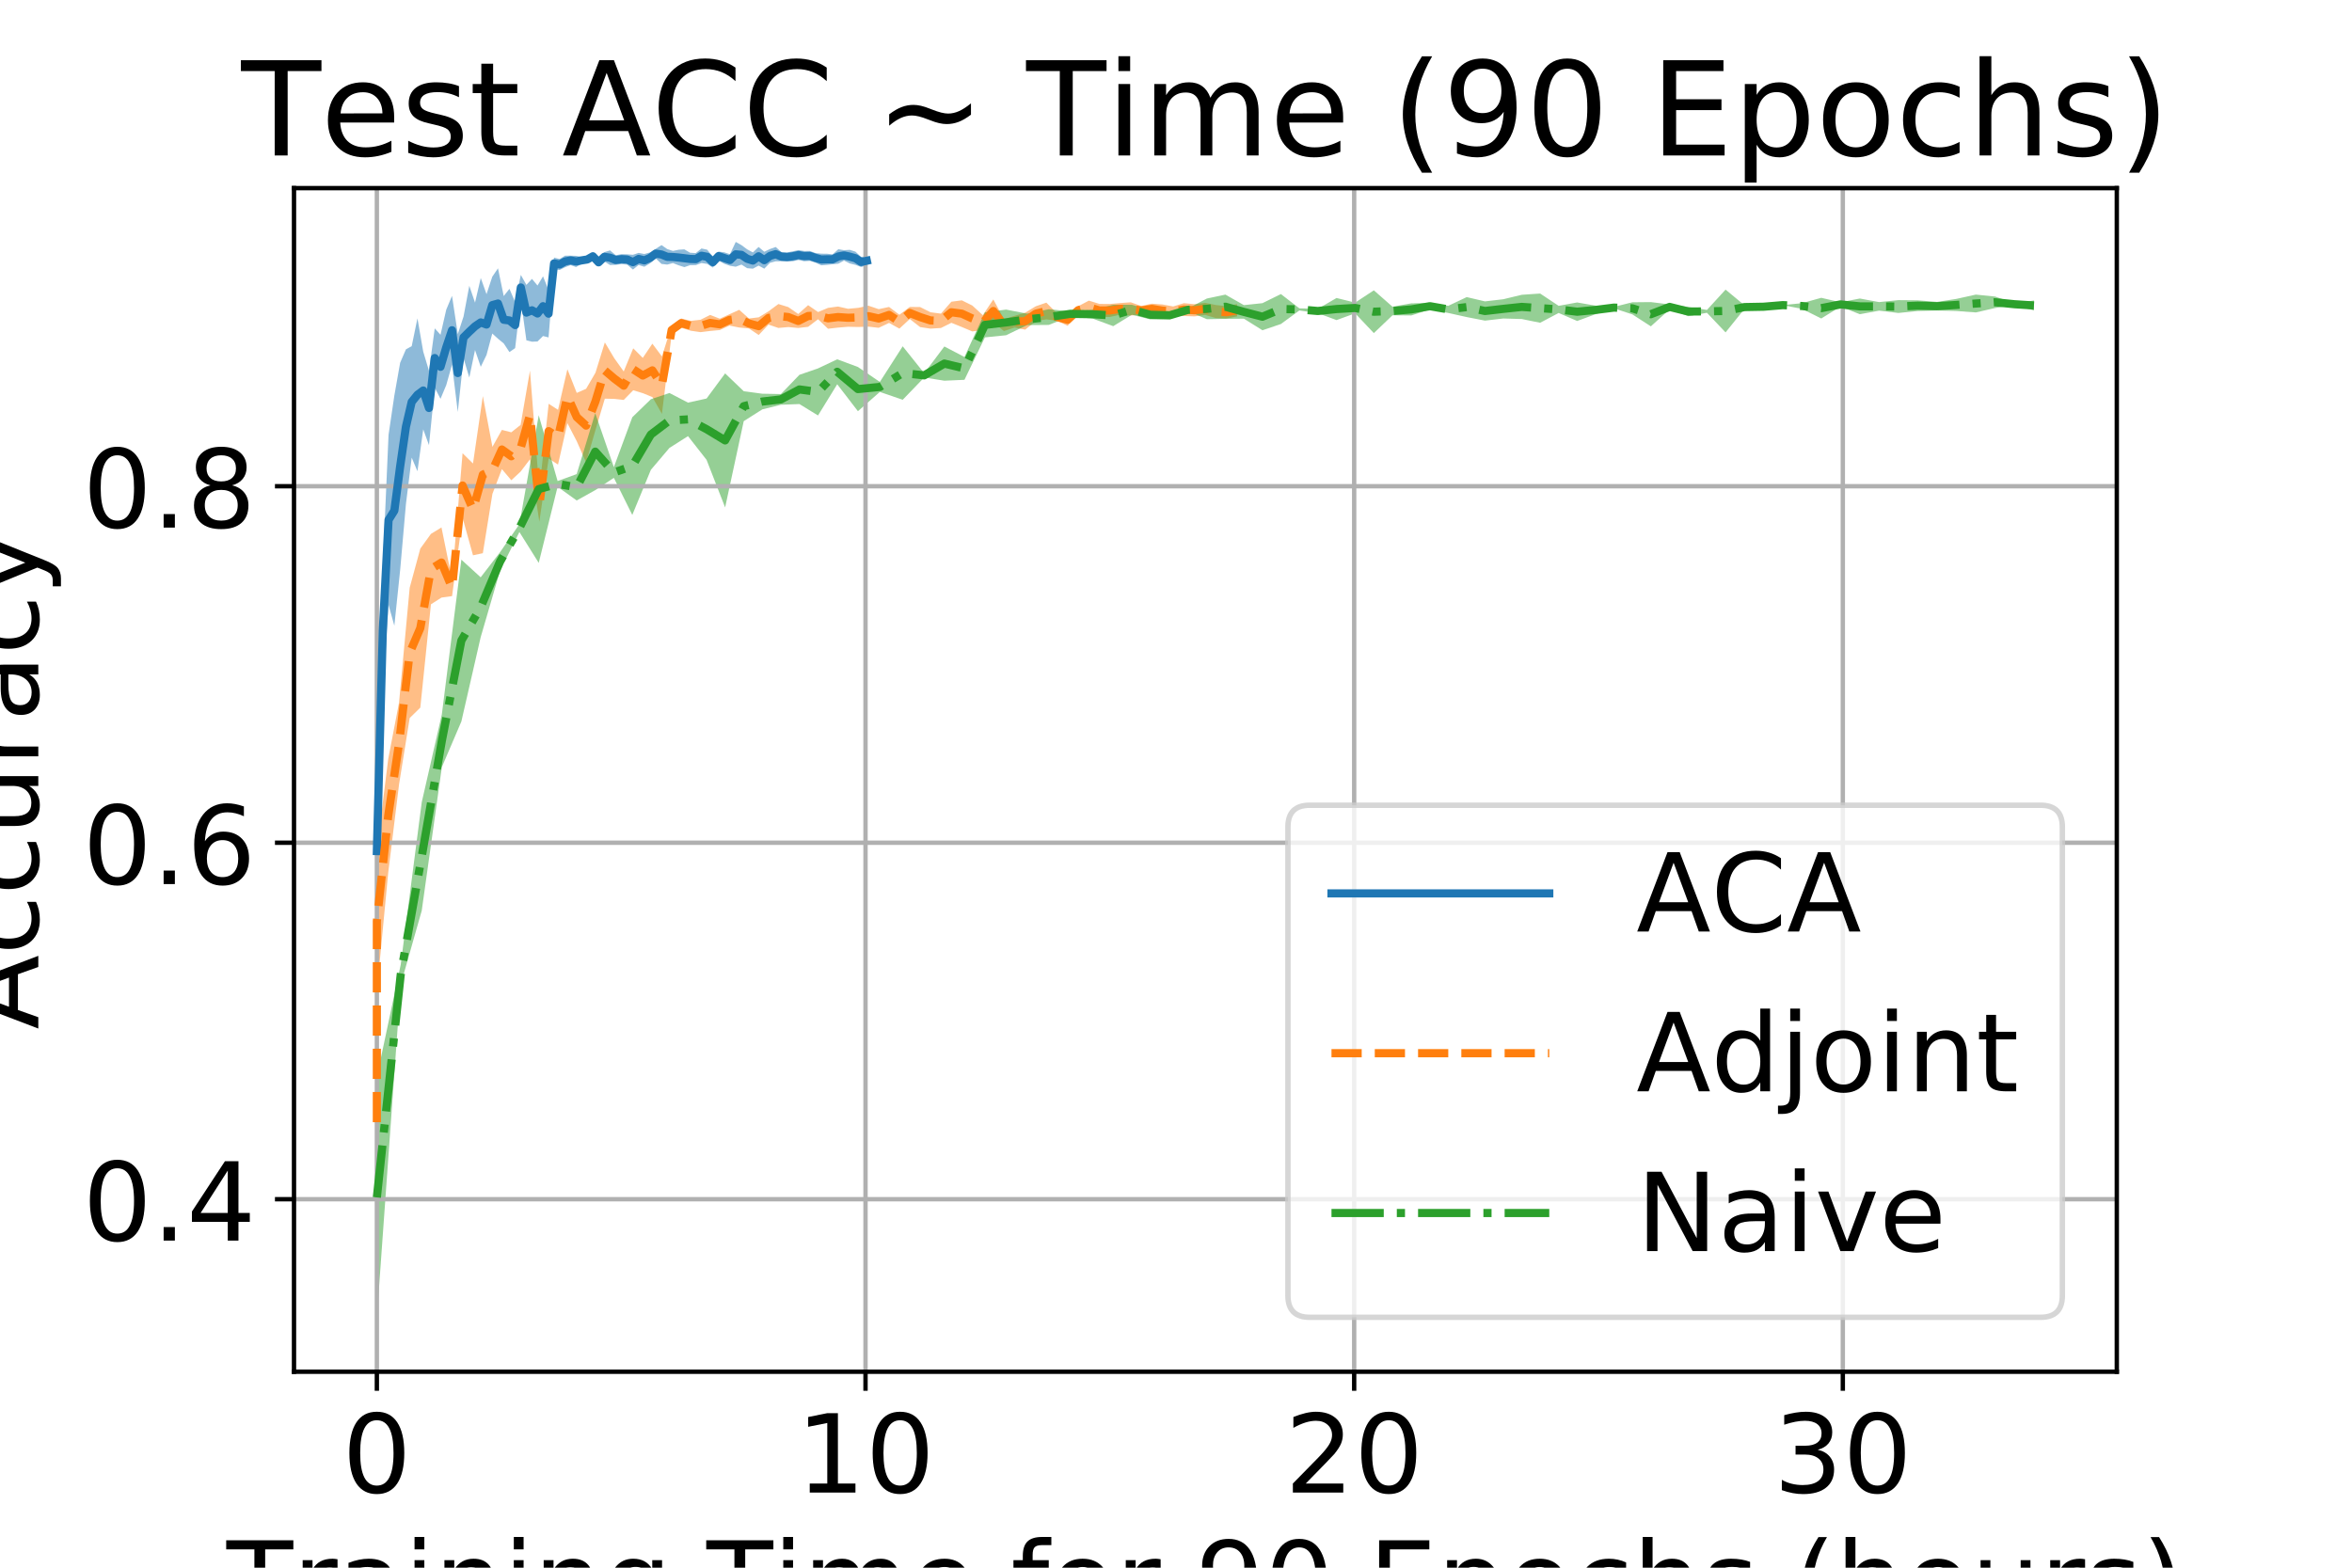 <?xml version="1.0" encoding="utf-8" standalone="no"?>
<!DOCTYPE svg PUBLIC "-//W3C//DTD SVG 1.1//EN"
  "http://www.w3.org/Graphics/SVG/1.1/DTD/svg11.dtd">
<!-- Created with matplotlib (https://matplotlib.org/) -->
<svg height="288pt" version="1.1" viewBox="0 0 432 288" width="432pt" xmlns="http://www.w3.org/2000/svg" xmlns:xlink="http://www.w3.org/1999/xlink">
 <defs>
  <style type="text/css">
*{stroke-linecap:butt;stroke-linejoin:round;white-space:pre;}
  </style>
 </defs>
 <g id="figure_1">
  <g id="patch_1">
   <path d="M 0 288 
L 432 288 
L 432 0 
L 0 0 
z
" style="fill:#ffffff;"/>
  </g>
  <g id="axes_1">
   <g id="patch_2">
    <path d="M 54 252 
L 388.8 252 
L 388.8 34.56 
L 54 34.56 
z
" style="fill:#ffffff;"/>
   </g>
   <g id="PolyCollection_1">
    <path clip-path="url(#p578d4dad70)" d="M 69.219 146.259 
L 69.219 166.45 
L 70.308 127.73 
L 71.366 111.133 
L 72.431 114.95 
L 73.496 104.735 
L 74.56 92.594 
L 75.617 84.075 
L 76.675 86.569 
L 77.737 78.874 
L 78.793 81.774 
L 79.851 71.232 
L 80.909 73.267 
L 81.965 70.743 
L 83.023 66.994 
L 84.083 75.685 
L 85.14 65.809 
L 86.199 69.359 
L 87.249 64.307 
L 88.304 67.388 
L 89.362 65.206 
L 90.418 61.269 
L 91.467 62.224 
L 92.52 63.089 
L 93.571 64.681 
L 94.616 63.955 
L 95.66 55.124 
L 96.688 62.525 
L 97.707 62.773 
L 98.726 62.734 
L 99.741 61.731 
L 100.755 61.988 
L 101.77 49.458 
L 102.788 49.596 
L 103.794 49.093 
L 104.801 48.698 
L 105.81 49.063 
L 106.826 48.463 
L 107.856 48.204 
L 108.897 47.805 
L 109.944 48.895 
L 110.999 48.036 
L 112.049 48.687 
L 113.099 48.647 
L 114.156 48.521 
L 115.201 48.618 
L 116.253 49.519 
L 117.3 48.684 
L 118.35 49.006 
L 119.398 48.375 
L 120.444 47.468 
L 121.502 48.484 
L 122.55 48.606 
L 123.597 48.326 
L 124.653 48.742 
L 125.698 49.075 
L 126.748 48.716 
L 127.796 48.71 
L 128.845 48.319 
L 129.893 48.485 
L 130.937 49.16 
L 131.982 47.876 
L 133.029 48.461 
L 134.078 48.832 
L 135.135 48.999 
L 136.189 48.607 
L 137.235 49.271 
L 138.288 49.361 
L 139.333 48.792 
L 140.377 49.358 
L 141.425 48.282 
L 142.471 48.002 
L 143.515 47.996 
L 144.565 48.048 
L 145.62 47.994 
L 146.662 47.759 
L 147.709 47.989 
L 148.753 47.924 
L 149.795 48.257 
L 150.841 48.74 
L 151.885 48.665 
L 152.932 48.547 
L 153.98 48.444 
L 155.021 47.872 
L 156.072 48.395 
L 157.118 48.656 
L 158.169 49.05 
L 159.215 48.731 
L 159.215 47.069 
L 159.215 47.069 
L 158.169 47.209 
L 157.118 46.227 
L 156.072 45.899 
L 155.021 45.964 
L 153.98 45.785 
L 152.932 46.729 
L 151.885 46.611 
L 150.841 46.601 
L 149.795 46.495 
L 148.753 46.108 
L 147.709 46.109 
L 146.662 45.946 
L 145.62 46.169 
L 144.565 46.377 
L 143.515 46.298 
L 142.471 45.375 
L 141.425 45.75 
L 140.377 46.246 
L 139.333 45.371 
L 138.288 46.374 
L 137.235 45.809 
L 136.189 45.032 
L 135.135 44.444 
L 134.078 46.706 
L 133.029 46.357 
L 131.982 46.221 
L 130.937 47.164 
L 129.893 45.874 
L 128.845 45.647 
L 127.796 46.501 
L 126.748 46.429 
L 125.698 45.809 
L 124.653 45.88 
L 123.597 46.098 
L 122.55 45.754 
L 121.502 45.024 
L 120.444 45.712 
L 119.398 46.377 
L 118.35 46.663 
L 117.3 46.461 
L 116.253 46.805 
L 115.201 46.724 
L 114.156 46.69 
L 113.099 46.891 
L 112.049 46 
L 110.999 46.323 
L 109.944 47.495 
L 108.897 46.358 
L 107.856 47.138 
L 106.826 47.207 
L 105.81 46.999 
L 104.801 46.971 
L 103.794 46.969 
L 102.788 47.58 
L 101.77 47.325 
L 100.755 53.264 
L 99.741 50.769 
L 98.726 52.452 
L 97.707 51.234 
L 96.688 52.333 
L 95.66 50.5 
L 94.616 55.487 
L 93.571 53.059 
L 92.52 54.389 
L 91.467 49.294 
L 90.418 50.838 
L 89.362 54.041 
L 88.304 51.073 
L 87.249 55.594 
L 86.199 52.507 
L 85.14 58.153 
L 84.083 61.375 
L 83.023 54.348 
L 81.965 56.886 
L 80.909 61.501 
L 79.851 60.326 
L 78.793 68.122 
L 77.737 64.605 
L 76.675 58.481 
L 75.617 63.595 
L 74.56 64.179 
L 73.496 66.643 
L 72.431 72.67 
L 71.366 79.893 
L 70.308 104.031 
L 69.219 146.259 
z
" style="fill:#1f77b4;fill-opacity:0.5;"/>
   </g>
   <g id="PolyCollection_2">
    <path clip-path="url(#p578d4dad70)" d="M 69.218 190.888 
L 69.218 221.435 
L 69.218 182.16 
L 71.31 160.269 
L 73.295 144.09 
L 75.249 131.91 
L 77.2 129.997 
L 79.151 111.02 
L 81.088 109.782 
L 83.033 109.51 
L 84.962 95.124 
L 86.877 102.013 
L 88.685 101.629 
L 90.445 90.726 
L 92.184 86.179 
L 93.911 88.226 
L 95.621 86.641 
L 97.342 84.373 
L 99.058 95.836 
L 100.777 84.231 
L 102.494 85.346 
L 104.215 77.742 
L 105.933 81.054 
L 107.65 84.949 
L 109.373 79.003 
L 111.093 73.238 
L 112.827 73.281 
L 114.562 73.47 
L 116.306 71.693 
L 118.063 72.231 
L 119.821 72.942 
L 121.579 76.035 
L 123.362 61.433 
L 125.12 60.216 
L 126.888 60.76 
L 128.66 61.02 
L 130.435 60.802 
L 132.209 60.635 
L 133.984 59.812 
L 135.778 60.169 
L 137.567 60.342 
L 139.358 61.541 
L 141.159 59.631 
L 142.972 60.249 
L 144.788 60.083 
L 146.614 60.251 
L 148.43 60.04 
L 150.256 58.645 
L 152.086 60.395 
L 153.923 60.183 
L 155.767 60.03 
L 157.63 60.071 
L 159.515 60.008 
L 161.397 60.222 
L 163.301 59.32 
L 165.196 60.371 
L 167.103 58.604 
L 169.001 60.087 
L 170.904 60.375 
L 172.83 60.254 
L 174.742 59.301 
L 176.663 60.076 
L 178.592 60.888 
L 180.515 60.628 
L 182.446 59.261 
L 184.395 60.821 
L 186.353 60.172 
L 188.299 60.559 
L 190.241 58.985 
L 192.188 58.671 
L 194.143 58.918 
L 196.096 59.851 
L 198.049 57.686 
L 199.995 57.667 
L 201.924 58.247 
L 203.847 58.228 
L 205.773 57.814 
L 207.699 57.95 
L 209.616 57.861 
L 211.567 57.694 
L 213.528 58.204 
L 215.482 58.099 
L 217.446 58.05 
L 219.404 58.124 
L 221.354 57.859 
L 223.316 58.43 
L 225.278 58.492 
L 227.234 58.132 
L 227.234 55.875 
L 227.234 55.875 
L 225.278 56.235 
L 223.316 56.036 
L 221.354 55.624 
L 219.404 55.883 
L 217.446 55.696 
L 215.482 56.301 
L 213.528 55.934 
L 211.567 55.789 
L 209.616 56.212 
L 207.699 55.533 
L 205.773 55.67 
L 203.847 55.844 
L 201.924 55.826 
L 199.995 55.227 
L 198.049 56.255 
L 196.096 57.627 
L 194.143 57.577 
L 192.188 55.598 
L 190.241 56.266 
L 188.299 57.443 
L 186.353 58.027 
L 184.395 58.622 
L 182.446 55.008 
L 180.515 57.898 
L 178.592 56.131 
L 176.663 55.175 
L 174.742 55.427 
L 172.83 57.617 
L 170.904 57.365 
L 169.001 56.408 
L 167.103 56.386 
L 165.196 57.828 
L 163.301 56.39 
L 161.397 56.798 
L 159.515 56.161 
L 157.63 56.556 
L 155.767 56.728 
L 153.923 56.312 
L 152.086 56.56 
L 150.256 57.326 
L 148.43 56.063 
L 146.614 57.685 
L 144.788 56.412 
L 142.972 55.853 
L 141.159 57.193 
L 139.358 58.295 
L 137.567 58.511 
L 135.778 56.916 
L 133.984 57.732 
L 132.209 58.546 
L 130.435 57.855 
L 128.66 58.75 
L 126.888 58.945 
L 125.12 58.506 
L 123.362 59.844 
L 121.579 65.478 
L 119.821 63.136 
L 118.063 65.746 
L 116.306 63.992 
L 114.562 68.24 
L 112.827 65.809 
L 111.093 62.905 
L 109.373 68.47 
L 107.65 71.431 
L 105.933 72.182 
L 104.215 67.832 
L 102.494 75.291 
L 100.777 74.18 
L 99.058 89.951 
L 97.342 68.078 
L 95.621 78.057 
L 93.911 79.419 
L 92.184 78.978 
L 90.445 82.093 
L 88.685 72.762 
L 86.877 85.148 
L 84.962 83.261 
L 83.033 106.468 
L 81.088 96.896 
L 79.151 98.081 
L 77.2 100.782 
L 75.249 107.972 
L 73.295 129.062 
L 71.31 139.408 
L 69.218 156.222 
L 69.218 190.888 
z
" style="fill:#ff7f0e;fill-opacity:0.5;"/>
   </g>
   <g id="PolyCollection_3">
    <path clip-path="url(#p578d4dad70)" d="M 69.218 197.844 
L 69.218 242.116 
L 73.601 180.881 
L 77.462 167.292 
L 81.154 140.931 
L 84.74 132.548 
L 88.287 117.06 
L 91.85 104.845 
L 95.401 97.739 
L 98.95 103.405 
L 102.417 89.422 
L 105.923 91.943 
L 109.33 90.044 
L 112.749 87.785 
L 116.136 94.596 
L 119.547 86.311 
L 122.962 82.283 
L 126.367 80.122 
L 129.777 84.477 
L 133.187 93.221 
L 136.604 77.371 
L 140.014 75.21 
L 143.431 74.359 
L 146.831 74.228 
L 150.248 76.324 
L 153.774 70.593 
L 157.576 75.538 
L 161.605 72.001 
L 165.803 73.442 
L 169.755 69.349 
L 173.454 69.938 
L 177.146 69.774 
L 180.901 61.981 
L 184.79 61.588 
L 188.665 59.721 
L 192.651 59.689 
L 196.582 58.117 
L 200.653 58.51 
L 204.473 59.918 
L 207.899 57.822 
L 211.27 58.674 
L 214.856 58.641 
L 218.255 57.167 
L 221.673 58.641 
L 225.076 58.575 
L 228.473 58.543 
L 231.875 60.671 
L 235.27 59.525 
L 238.658 57.036 
L 242.058 57.527 
L 245.486 58.805 
L 248.904 57.56 
L 252.339 61.195 
L 255.768 57.92 
L 259.22 57.953 
L 262.639 56.84 
L 266.01 57.495 
L 269.397 58.248 
L 272.751 58.903 
L 276.116 58.51 
L 279.505 58.608 
L 282.887 59.296 
L 286.284 57.495 
L 289.684 58.968 
L 293.056 57.724 
L 296.442 56.643 
L 299.819 57.757 
L 303.218 59.951 
L 306.664 56.84 
L 310.098 58.084 
L 313.521 57.462 
L 316.942 61.064 
L 320.42 56.742 
L 323.924 56.807 
L 327.452 56.054 
L 330.98 56.742 
L 334.52 58.51 
L 338.052 56.316 
L 341.603 57.724 
L 345.135 57.069 
L 348.679 57.495 
L 352.227 57.134 
L 355.787 57.036 
L 359.346 57.135 
L 362.908 57.396 
L 366.467 56.578 
L 370.031 56.021 
L 373.582 57.036 
L 373.582 55.202 
L 373.582 55.202 
L 370.031 55.759 
L 366.467 54.482 
L 362.908 54.122 
L 359.346 54.908 
L 355.787 55.464 
L 352.227 55.17 
L 348.679 55.137 
L 345.135 55.497 
L 341.603 54.842 
L 338.052 55.53 
L 334.52 54.711 
L 330.98 55.694 
L 327.452 56.054 
L 323.924 55.89 
L 320.42 56.087 
L 316.942 53.205 
L 313.521 56.938 
L 310.098 56.381 
L 306.664 55.923 
L 303.218 55.497 
L 299.819 55.53 
L 296.442 56.381 
L 293.056 56.152 
L 289.684 55.563 
L 286.284 56.185 
L 282.887 53.925 
L 279.505 54.155 
L 276.116 54.973 
L 272.751 55.366 
L 269.397 54.58 
L 266.01 56.185 
L 262.639 55.661 
L 259.22 55.726 
L 255.768 56.349 
L 252.339 53.336 
L 248.904 55.595 
L 245.486 54.744 
L 242.058 56.742 
L 238.658 56.643 
L 235.27 54.024 
L 231.875 55.694 
L 228.473 56.054 
L 225.076 54.122 
L 221.673 54.842 
L 218.255 56.643 
L 214.856 57.2 
L 211.27 56.971 
L 207.899 55.988 
L 204.473 55.988 
L 200.653 56.938 
L 196.582 57.2 
L 192.651 56.807 
L 188.665 57.626 
L 184.79 56.873 
L 180.901 57.396 
L 177.146 65.583 
L 173.454 63.651 
L 169.755 68.563 
L 165.803 63.618 
L 161.605 70.167 
L 157.576 67.417 
L 153.774 66.009 
L 150.248 67.679 
L 146.831 68.858 
L 143.431 72.394 
L 140.014 72.329 
L 136.604 71.87 
L 133.187 68.596 
L 129.777 73.213 
L 126.367 73.966 
L 122.962 72.198 
L 119.547 73.344 
L 116.136 76.651 
L 112.749 85.82 
L 109.33 75.898 
L 105.923 87.097 
L 102.417 88.374 
L 98.95 76.291 
L 95.401 96.299 
L 91.85 101.44 
L 88.287 106.057 
L 84.74 102.815 
L 81.154 131.239 
L 77.462 147.382 
L 73.601 177.214 
L 69.218 197.844 
z
" style="fill:#2ca02c;fill-opacity:0.5;"/>
   </g>
   <g id="matplotlib.axis_1">
    <g id="xtick_1">
     <g id="line2d_1">
      <path clip-path="url(#p578d4dad70)" d="M 69.218 252 
L 69.218 34.56 
" style="fill:none;stroke:#b0b0b0;stroke-linecap:square;stroke-width:0.8;"/>
     </g>
     <g id="line2d_2">
      <defs>
       <path d="M 0 0 
L 0 3.5 
" id="md0838a9cfd" style="stroke:#000000;stroke-width:0.8;"/>
      </defs>
      <g>
       <use style="stroke:#000000;stroke-width:0.8;" x="69.218" xlink:href="#md0838a9cfd" y="252"/>
      </g>
     </g>
     <g id="text_1">
      <!-- 0 -->
      <defs>
       <path d="M 31.781 66.406 
Q 24.172 66.406 20.328 58.906 
Q 16.5 51.422 16.5 36.375 
Q 16.5 21.391 20.328 13.891 
Q 24.172 6.391 31.781 6.391 
Q 39.453 6.391 43.281 13.891 
Q 47.125 21.391 47.125 36.375 
Q 47.125 51.422 43.281 58.906 
Q 39.453 66.406 31.781 66.406 
z
M 31.781 74.219 
Q 44.047 74.219 50.516 64.516 
Q 56.984 54.828 56.984 36.375 
Q 56.984 17.969 50.516 8.266 
Q 44.047 -1.422 31.781 -1.422 
Q 19.531 -1.422 13.062 8.266 
Q 6.594 17.969 6.594 36.375 
Q 6.594 54.828 13.062 64.516 
Q 19.531 74.219 31.781 74.219 
z
" id="DejaVuSans-48"/>
      </defs>
      <g transform="translate(62.856 274.197)scale(0.2 -0.2)">
       <use xlink:href="#DejaVuSans-48"/>
      </g>
     </g>
    </g>
    <g id="xtick_2">
     <g id="line2d_3">
      <path clip-path="url(#p578d4dad70)" d="M 158.971 252 
L 158.971 34.56 
" style="fill:none;stroke:#b0b0b0;stroke-linecap:square;stroke-width:0.8;"/>
     </g>
     <g id="line2d_4">
      <g>
       <use style="stroke:#000000;stroke-width:0.8;" x="158.971" xlink:href="#md0838a9cfd" y="252"/>
      </g>
     </g>
     <g id="text_2">
      <!-- 10 -->
      <defs>
       <path d="M 12.406 8.297 
L 28.516 8.297 
L 28.516 63.922 
L 10.984 60.406 
L 10.984 69.391 
L 28.422 72.906 
L 38.281 72.906 
L 38.281 8.297 
L 54.391 8.297 
L 54.391 0 
L 12.406 0 
z
" id="DejaVuSans-49"/>
      </defs>
      <g transform="translate(146.246 274.197)scale(0.2 -0.2)">
       <use xlink:href="#DejaVuSans-49"/>
       <use x="63.623" xlink:href="#DejaVuSans-48"/>
      </g>
     </g>
    </g>
    <g id="xtick_3">
     <g id="line2d_5">
      <path clip-path="url(#p578d4dad70)" d="M 248.725 252 
L 248.725 34.56 
" style="fill:none;stroke:#b0b0b0;stroke-linecap:square;stroke-width:0.8;"/>
     </g>
     <g id="line2d_6">
      <g>
       <use style="stroke:#000000;stroke-width:0.8;" x="248.725" xlink:href="#md0838a9cfd" y="252"/>
      </g>
     </g>
     <g id="text_3">
      <!-- 20 -->
      <defs>
       <path d="M 19.188 8.297 
L 53.609 8.297 
L 53.609 0 
L 7.328 0 
L 7.328 8.297 
Q 12.938 14.109 22.625 23.891 
Q 32.328 33.688 34.812 36.531 
Q 39.547 41.844 41.422 45.531 
Q 43.312 49.219 43.312 52.781 
Q 43.312 58.594 39.234 62.25 
Q 35.156 65.922 28.609 65.922 
Q 23.969 65.922 18.812 64.312 
Q 13.672 62.703 7.812 59.422 
L 7.812 69.391 
Q 13.766 71.781 18.938 73 
Q 24.125 74.219 28.422 74.219 
Q 39.75 74.219 46.484 68.547 
Q 53.219 62.891 53.219 53.422 
Q 53.219 48.922 51.531 44.891 
Q 49.859 40.875 45.406 35.406 
Q 44.188 33.984 37.641 27.219 
Q 31.109 20.453 19.188 8.297 
z
" id="DejaVuSans-50"/>
      </defs>
      <g transform="translate(236 274.197)scale(0.2 -0.2)">
       <use xlink:href="#DejaVuSans-50"/>
       <use x="63.623" xlink:href="#DejaVuSans-48"/>
      </g>
     </g>
    </g>
    <g id="xtick_4">
     <g id="line2d_7">
      <path clip-path="url(#p578d4dad70)" d="M 338.478 252 
L 338.478 34.56 
" style="fill:none;stroke:#b0b0b0;stroke-linecap:square;stroke-width:0.8;"/>
     </g>
     <g id="line2d_8">
      <g>
       <use style="stroke:#000000;stroke-width:0.8;" x="338.478" xlink:href="#md0838a9cfd" y="252"/>
      </g>
     </g>
     <g id="text_4">
      <!-- 30 -->
      <defs>
       <path d="M 40.578 39.312 
Q 47.656 37.797 51.625 33 
Q 55.609 28.219 55.609 21.188 
Q 55.609 10.406 48.188 4.484 
Q 40.766 -1.422 27.094 -1.422 
Q 22.516 -1.422 17.656 -0.516 
Q 12.797 0.391 7.625 2.203 
L 7.625 11.719 
Q 11.719 9.328 16.594 8.109 
Q 21.484 6.891 26.812 6.891 
Q 36.078 6.891 40.938 10.547 
Q 45.797 14.203 45.797 21.188 
Q 45.797 27.641 41.281 31.266 
Q 36.766 34.906 28.719 34.906 
L 20.219 34.906 
L 20.219 43.016 
L 29.109 43.016 
Q 36.375 43.016 40.234 45.922 
Q 44.094 48.828 44.094 54.297 
Q 44.094 59.906 40.109 62.906 
Q 36.141 65.922 28.719 65.922 
Q 24.656 65.922 20.016 65.031 
Q 15.375 64.156 9.812 62.312 
L 9.812 71.094 
Q 15.438 72.656 20.344 73.438 
Q 25.25 74.219 29.594 74.219 
Q 40.828 74.219 47.359 69.109 
Q 53.906 64.016 53.906 55.328 
Q 53.906 49.266 50.438 45.094 
Q 46.969 40.922 40.578 39.312 
z
" id="DejaVuSans-51"/>
      </defs>
      <g transform="translate(325.753 274.197)scale(0.2 -0.2)">
       <use xlink:href="#DejaVuSans-51"/>
       <use x="63.623" xlink:href="#DejaVuSans-48"/>
      </g>
     </g>
    </g>
    <g id="text_5">
     <!-- Training Time for 90 Epochs (hours) -->
     <defs>
      <path d="M -0.297 72.906 
L 61.375 72.906 
L 61.375 64.594 
L 35.5 64.594 
L 35.5 0 
L 25.594 0 
L 25.594 64.594 
L -0.297 64.594 
z
" id="DejaVuSans-84"/>
      <path d="M 41.109 46.297 
Q 39.594 47.172 37.812 47.578 
Q 36.031 48 33.891 48 
Q 26.266 48 22.188 43.047 
Q 18.109 38.094 18.109 28.812 
L 18.109 0 
L 9.078 0 
L 9.078 54.688 
L 18.109 54.688 
L 18.109 46.188 
Q 20.953 51.172 25.484 53.578 
Q 30.031 56 36.531 56 
Q 37.453 56 38.578 55.875 
Q 39.703 55.766 41.062 55.516 
z
" id="DejaVuSans-114"/>
      <path d="M 34.281 27.484 
Q 23.391 27.484 19.188 25 
Q 14.984 22.516 14.984 16.5 
Q 14.984 11.719 18.141 8.906 
Q 21.297 6.109 26.703 6.109 
Q 34.188 6.109 38.703 11.406 
Q 43.219 16.703 43.219 25.484 
L 43.219 27.484 
z
M 52.203 31.203 
L 52.203 0 
L 43.219 0 
L 43.219 8.297 
Q 40.141 3.328 35.547 0.953 
Q 30.953 -1.422 24.312 -1.422 
Q 15.922 -1.422 10.953 3.297 
Q 6 8.016 6 15.922 
Q 6 25.141 12.172 29.828 
Q 18.359 34.516 30.609 34.516 
L 43.219 34.516 
L 43.219 35.406 
Q 43.219 41.609 39.141 45 
Q 35.062 48.391 27.688 48.391 
Q 23 48.391 18.547 47.266 
Q 14.109 46.141 10.016 43.891 
L 10.016 52.203 
Q 14.938 54.109 19.578 55.047 
Q 24.219 56 28.609 56 
Q 40.484 56 46.344 49.844 
Q 52.203 43.703 52.203 31.203 
z
" id="DejaVuSans-97"/>
      <path d="M 9.422 54.688 
L 18.406 54.688 
L 18.406 0 
L 9.422 0 
z
M 9.422 75.984 
L 18.406 75.984 
L 18.406 64.594 
L 9.422 64.594 
z
" id="DejaVuSans-105"/>
      <path d="M 54.891 33.016 
L 54.891 0 
L 45.906 0 
L 45.906 32.719 
Q 45.906 40.484 42.875 44.328 
Q 39.844 48.188 33.797 48.188 
Q 26.516 48.188 22.312 43.547 
Q 18.109 38.922 18.109 30.906 
L 18.109 0 
L 9.078 0 
L 9.078 54.688 
L 18.109 54.688 
L 18.109 46.188 
Q 21.344 51.125 25.703 53.562 
Q 30.078 56 35.797 56 
Q 45.219 56 50.047 50.172 
Q 54.891 44.344 54.891 33.016 
z
" id="DejaVuSans-110"/>
      <path d="M 45.406 27.984 
Q 45.406 37.75 41.375 43.109 
Q 37.359 48.484 30.078 48.484 
Q 22.859 48.484 18.828 43.109 
Q 14.797 37.75 14.797 27.984 
Q 14.797 18.266 18.828 12.891 
Q 22.859 7.516 30.078 7.516 
Q 37.359 7.516 41.375 12.891 
Q 45.406 18.266 45.406 27.984 
z
M 54.391 6.781 
Q 54.391 -7.172 48.188 -13.984 
Q 42 -20.797 29.203 -20.797 
Q 24.469 -20.797 20.266 -20.094 
Q 16.062 -19.391 12.109 -17.922 
L 12.109 -9.188 
Q 16.062 -11.328 19.922 -12.344 
Q 23.781 -13.375 27.781 -13.375 
Q 36.625 -13.375 41.016 -8.766 
Q 45.406 -4.156 45.406 5.172 
L 45.406 9.625 
Q 42.625 4.781 38.281 2.391 
Q 33.938 0 27.875 0 
Q 17.828 0 11.672 7.656 
Q 5.516 15.328 5.516 27.984 
Q 5.516 40.672 11.672 48.328 
Q 17.828 56 27.875 56 
Q 33.938 56 38.281 53.609 
Q 42.625 51.219 45.406 46.391 
L 45.406 54.688 
L 54.391 54.688 
z
" id="DejaVuSans-103"/>
      <path id="DejaVuSans-32"/>
      <path d="M 52 44.188 
Q 55.375 50.25 60.062 53.125 
Q 64.75 56 71.094 56 
Q 79.641 56 84.281 50.016 
Q 88.922 44.047 88.922 33.016 
L 88.922 0 
L 79.891 0 
L 79.891 32.719 
Q 79.891 40.578 77.094 44.375 
Q 74.312 48.188 68.609 48.188 
Q 61.625 48.188 57.562 43.547 
Q 53.516 38.922 53.516 30.906 
L 53.516 0 
L 44.484 0 
L 44.484 32.719 
Q 44.484 40.625 41.703 44.406 
Q 38.922 48.188 33.109 48.188 
Q 26.219 48.188 22.156 43.531 
Q 18.109 38.875 18.109 30.906 
L 18.109 0 
L 9.078 0 
L 9.078 54.688 
L 18.109 54.688 
L 18.109 46.188 
Q 21.188 51.219 25.484 53.609 
Q 29.781 56 35.688 56 
Q 41.656 56 45.828 52.969 
Q 50 49.953 52 44.188 
z
" id="DejaVuSans-109"/>
      <path d="M 56.203 29.594 
L 56.203 25.203 
L 14.891 25.203 
Q 15.484 15.922 20.484 11.062 
Q 25.484 6.203 34.422 6.203 
Q 39.594 6.203 44.453 7.469 
Q 49.312 8.734 54.109 11.281 
L 54.109 2.781 
Q 49.266 0.734 44.188 -0.344 
Q 39.109 -1.422 33.891 -1.422 
Q 20.797 -1.422 13.156 6.188 
Q 5.516 13.812 5.516 26.812 
Q 5.516 40.234 12.766 48.109 
Q 20.016 56 32.328 56 
Q 43.359 56 49.781 48.891 
Q 56.203 41.797 56.203 29.594 
z
M 47.219 32.234 
Q 47.125 39.594 43.094 43.984 
Q 39.062 48.391 32.422 48.391 
Q 24.906 48.391 20.391 44.141 
Q 15.875 39.891 15.188 32.172 
z
" id="DejaVuSans-101"/>
      <path d="M 37.109 75.984 
L 37.109 68.5 
L 28.516 68.5 
Q 23.688 68.5 21.797 66.547 
Q 19.922 64.594 19.922 59.516 
L 19.922 54.688 
L 34.719 54.688 
L 34.719 47.703 
L 19.922 47.703 
L 19.922 0 
L 10.891 0 
L 10.891 47.703 
L 2.297 47.703 
L 2.297 54.688 
L 10.891 54.688 
L 10.891 58.5 
Q 10.891 67.625 15.141 71.797 
Q 19.391 75.984 28.609 75.984 
z
" id="DejaVuSans-102"/>
      <path d="M 30.609 48.391 
Q 23.391 48.391 19.188 42.75 
Q 14.984 37.109 14.984 27.297 
Q 14.984 17.484 19.156 11.844 
Q 23.344 6.203 30.609 6.203 
Q 37.797 6.203 41.984 11.859 
Q 46.188 17.531 46.188 27.297 
Q 46.188 37.016 41.984 42.703 
Q 37.797 48.391 30.609 48.391 
z
M 30.609 56 
Q 42.328 56 49.016 48.375 
Q 55.719 40.766 55.719 27.297 
Q 55.719 13.875 49.016 6.219 
Q 42.328 -1.422 30.609 -1.422 
Q 18.844 -1.422 12.172 6.219 
Q 5.516 13.875 5.516 27.297 
Q 5.516 40.766 12.172 48.375 
Q 18.844 56 30.609 56 
z
" id="DejaVuSans-111"/>
      <path d="M 10.984 1.516 
L 10.984 10.5 
Q 14.703 8.734 18.5 7.812 
Q 22.312 6.891 25.984 6.891 
Q 35.75 6.891 40.891 13.453 
Q 46.047 20.016 46.781 33.406 
Q 43.953 29.203 39.594 26.953 
Q 35.25 24.703 29.984 24.703 
Q 19.047 24.703 12.672 31.312 
Q 6.297 37.938 6.297 49.422 
Q 6.297 60.641 12.938 67.422 
Q 19.578 74.219 30.609 74.219 
Q 43.266 74.219 49.922 64.516 
Q 56.594 54.828 56.594 36.375 
Q 56.594 19.141 48.406 8.859 
Q 40.234 -1.422 26.422 -1.422 
Q 22.703 -1.422 18.891 -0.688 
Q 15.094 0.047 10.984 1.516 
z
M 30.609 32.422 
Q 37.25 32.422 41.125 36.953 
Q 45.016 41.5 45.016 49.422 
Q 45.016 57.281 41.125 61.844 
Q 37.25 66.406 30.609 66.406 
Q 23.969 66.406 20.094 61.844 
Q 16.219 57.281 16.219 49.422 
Q 16.219 41.5 20.094 36.953 
Q 23.969 32.422 30.609 32.422 
z
" id="DejaVuSans-57"/>
      <path d="M 9.812 72.906 
L 55.906 72.906 
L 55.906 64.594 
L 19.672 64.594 
L 19.672 43.016 
L 54.391 43.016 
L 54.391 34.719 
L 19.672 34.719 
L 19.672 8.297 
L 56.781 8.297 
L 56.781 0 
L 9.812 0 
z
" id="DejaVuSans-69"/>
      <path d="M 18.109 8.203 
L 18.109 -20.797 
L 9.078 -20.797 
L 9.078 54.688 
L 18.109 54.688 
L 18.109 46.391 
Q 20.953 51.266 25.266 53.625 
Q 29.594 56 35.594 56 
Q 45.562 56 51.781 48.094 
Q 58.016 40.188 58.016 27.297 
Q 58.016 14.406 51.781 6.484 
Q 45.562 -1.422 35.594 -1.422 
Q 29.594 -1.422 25.266 0.953 
Q 20.953 3.328 18.109 8.203 
z
M 48.688 27.297 
Q 48.688 37.203 44.609 42.844 
Q 40.531 48.484 33.406 48.484 
Q 26.266 48.484 22.188 42.844 
Q 18.109 37.203 18.109 27.297 
Q 18.109 17.391 22.188 11.75 
Q 26.266 6.109 33.406 6.109 
Q 40.531 6.109 44.609 11.75 
Q 48.688 17.391 48.688 27.297 
z
" id="DejaVuSans-112"/>
      <path d="M 48.781 52.594 
L 48.781 44.188 
Q 44.969 46.297 41.141 47.344 
Q 37.312 48.391 33.406 48.391 
Q 24.656 48.391 19.812 42.844 
Q 14.984 37.312 14.984 27.297 
Q 14.984 17.281 19.812 11.734 
Q 24.656 6.203 33.406 6.203 
Q 37.312 6.203 41.141 7.25 
Q 44.969 8.297 48.781 10.406 
L 48.781 2.094 
Q 45.016 0.344 40.984 -0.531 
Q 36.969 -1.422 32.422 -1.422 
Q 20.062 -1.422 12.781 6.344 
Q 5.516 14.109 5.516 27.297 
Q 5.516 40.672 12.859 48.328 
Q 20.219 56 33.016 56 
Q 37.156 56 41.109 55.141 
Q 45.062 54.297 48.781 52.594 
z
" id="DejaVuSans-99"/>
      <path d="M 54.891 33.016 
L 54.891 0 
L 45.906 0 
L 45.906 32.719 
Q 45.906 40.484 42.875 44.328 
Q 39.844 48.188 33.797 48.188 
Q 26.516 48.188 22.312 43.547 
Q 18.109 38.922 18.109 30.906 
L 18.109 0 
L 9.078 0 
L 9.078 75.984 
L 18.109 75.984 
L 18.109 46.188 
Q 21.344 51.125 25.703 53.562 
Q 30.078 56 35.797 56 
Q 45.219 56 50.047 50.172 
Q 54.891 44.344 54.891 33.016 
z
" id="DejaVuSans-104"/>
      <path d="M 44.281 53.078 
L 44.281 44.578 
Q 40.484 46.531 36.375 47.5 
Q 32.281 48.484 27.875 48.484 
Q 21.188 48.484 17.844 46.438 
Q 14.5 44.391 14.5 40.281 
Q 14.5 37.156 16.891 35.375 
Q 19.281 33.594 26.516 31.984 
L 29.594 31.297 
Q 39.156 29.25 43.188 25.516 
Q 47.219 21.781 47.219 15.094 
Q 47.219 7.469 41.188 3.016 
Q 35.156 -1.422 24.609 -1.422 
Q 20.219 -1.422 15.453 -0.562 
Q 10.688 0.297 5.422 2 
L 5.422 11.281 
Q 10.406 8.688 15.234 7.391 
Q 20.062 6.109 24.812 6.109 
Q 31.156 6.109 34.562 8.281 
Q 37.984 10.453 37.984 14.406 
Q 37.984 18.062 35.516 20.016 
Q 33.062 21.969 24.703 23.781 
L 21.578 24.516 
Q 13.234 26.266 9.516 29.906 
Q 5.812 33.547 5.812 39.891 
Q 5.812 47.609 11.281 51.797 
Q 16.75 56 26.812 56 
Q 31.781 56 36.172 55.266 
Q 40.578 54.547 44.281 53.078 
z
" id="DejaVuSans-115"/>
      <path d="M 31 75.875 
Q 24.469 64.656 21.281 53.656 
Q 18.109 42.672 18.109 31.391 
Q 18.109 20.125 21.312 9.062 
Q 24.516 -2 31 -13.188 
L 23.188 -13.188 
Q 15.875 -1.703 12.234 9.375 
Q 8.594 20.453 8.594 31.391 
Q 8.594 42.281 12.203 53.312 
Q 15.828 64.359 23.188 75.875 
z
" id="DejaVuSans-40"/>
      <path d="M 8.5 21.578 
L 8.5 54.688 
L 17.484 54.688 
L 17.484 21.922 
Q 17.484 14.156 20.5 10.266 
Q 23.531 6.391 29.594 6.391 
Q 36.859 6.391 41.078 11.031 
Q 45.312 15.672 45.312 23.688 
L 45.312 54.688 
L 54.297 54.688 
L 54.297 0 
L 45.312 0 
L 45.312 8.406 
Q 42.047 3.422 37.719 1 
Q 33.406 -1.422 27.688 -1.422 
Q 18.266 -1.422 13.375 4.438 
Q 8.5 10.297 8.5 21.578 
z
M 31.109 56 
z
" id="DejaVuSans-117"/>
      <path d="M 8.016 75.875 
L 15.828 75.875 
Q 23.141 64.359 26.781 53.312 
Q 30.422 42.281 30.422 31.391 
Q 30.422 20.453 26.781 9.375 
Q 23.141 -1.703 15.828 -13.188 
L 8.016 -13.188 
Q 14.5 -2 17.703 9.062 
Q 20.906 20.125 20.906 31.391 
Q 20.906 42.672 17.703 53.656 
Q 14.5 64.656 8.016 75.875 
z
" id="DejaVuSans-41"/>
     </defs>
     <g transform="translate(41.606 297.553)scale(0.2 -0.2)">
      <use xlink:href="#DejaVuSans-84"/>
      <use x="60.865" xlink:href="#DejaVuSans-114"/>
      <use x="101.979" xlink:href="#DejaVuSans-97"/>
      <use x="163.258" xlink:href="#DejaVuSans-105"/>
      <use x="191.041" xlink:href="#DejaVuSans-110"/>
      <use x="254.42" xlink:href="#DejaVuSans-105"/>
      <use x="282.203" xlink:href="#DejaVuSans-110"/>
      <use x="345.582" xlink:href="#DejaVuSans-103"/>
      <use x="409.059" xlink:href="#DejaVuSans-32"/>
      <use x="440.846" xlink:href="#DejaVuSans-84"/>
      <use x="501.883" xlink:href="#DejaVuSans-105"/>
      <use x="529.666" xlink:href="#DejaVuSans-109"/>
      <use x="627.078" xlink:href="#DejaVuSans-101"/>
      <use x="688.602" xlink:href="#DejaVuSans-32"/>
      <use x="720.389" xlink:href="#DejaVuSans-102"/>
      <use x="755.594" xlink:href="#DejaVuSans-111"/>
      <use x="816.775" xlink:href="#DejaVuSans-114"/>
      <use x="857.889" xlink:href="#DejaVuSans-32"/>
      <use x="889.676" xlink:href="#DejaVuSans-57"/>
      <use x="953.299" xlink:href="#DejaVuSans-48"/>
      <use x="1016.922" xlink:href="#DejaVuSans-32"/>
      <use x="1048.709" xlink:href="#DejaVuSans-69"/>
      <use x="1111.893" xlink:href="#DejaVuSans-112"/>
      <use x="1175.369" xlink:href="#DejaVuSans-111"/>
      <use x="1236.551" xlink:href="#DejaVuSans-99"/>
      <use x="1291.531" xlink:href="#DejaVuSans-104"/>
      <use x="1354.91" xlink:href="#DejaVuSans-115"/>
      <use x="1407.01" xlink:href="#DejaVuSans-32"/>
      <use x="1438.797" xlink:href="#DejaVuSans-40"/>
      <use x="1477.811" xlink:href="#DejaVuSans-104"/>
      <use x="1541.189" xlink:href="#DejaVuSans-111"/>
      <use x="1602.371" xlink:href="#DejaVuSans-117"/>
      <use x="1665.75" xlink:href="#DejaVuSans-114"/>
      <use x="1706.863" xlink:href="#DejaVuSans-115"/>
      <use x="1758.963" xlink:href="#DejaVuSans-41"/>
     </g>
    </g>
   </g>
   <g id="matplotlib.axis_2">
    <g id="ytick_1">
     <g id="line2d_9">
      <path clip-path="url(#p578d4dad70)" d="M 54 220.308 
L 388.8 220.308 
" style="fill:none;stroke:#b0b0b0;stroke-linecap:square;stroke-width:0.8;"/>
     </g>
     <g id="line2d_10">
      <defs>
       <path d="M 0 0 
L -3.5 0 
" id="m48dd8d3946" style="stroke:#000000;stroke-width:0.8;"/>
      </defs>
      <g>
       <use style="stroke:#000000;stroke-width:0.8;" x="54" xlink:href="#m48dd8d3946" y="220.308"/>
      </g>
     </g>
     <g id="text_6">
      <!-- 0.4 -->
      <defs>
       <path d="M 10.688 12.406 
L 21 12.406 
L 21 0 
L 10.688 0 
z
" id="DejaVuSans-46"/>
       <path d="M 37.797 64.312 
L 12.891 25.391 
L 37.797 25.391 
z
M 35.203 72.906 
L 47.609 72.906 
L 47.609 25.391 
L 58.016 25.391 
L 58.016 17.188 
L 47.609 17.188 
L 47.609 0 
L 37.797 0 
L 37.797 17.188 
L 4.891 17.188 
L 4.891 26.703 
z
" id="DejaVuSans-52"/>
      </defs>
      <g transform="translate(15.194 227.906)scale(0.2 -0.2)">
       <use xlink:href="#DejaVuSans-48"/>
       <use x="63.623" xlink:href="#DejaVuSans-46"/>
       <use x="95.41" xlink:href="#DejaVuSans-52"/>
      </g>
     </g>
    </g>
    <g id="ytick_2">
     <g id="line2d_11">
      <path clip-path="url(#p578d4dad70)" d="M 54 154.816 
L 388.8 154.816 
" style="fill:none;stroke:#b0b0b0;stroke-linecap:square;stroke-width:0.8;"/>
     </g>
     <g id="line2d_12">
      <g>
       <use style="stroke:#000000;stroke-width:0.8;" x="54" xlink:href="#m48dd8d3946" y="154.816"/>
      </g>
     </g>
     <g id="text_7">
      <!-- 0.6 -->
      <defs>
       <path d="M 33.016 40.375 
Q 26.375 40.375 22.484 35.828 
Q 18.609 31.297 18.609 23.391 
Q 18.609 15.531 22.484 10.953 
Q 26.375 6.391 33.016 6.391 
Q 39.656 6.391 43.531 10.953 
Q 47.406 15.531 47.406 23.391 
Q 47.406 31.297 43.531 35.828 
Q 39.656 40.375 33.016 40.375 
z
M 52.594 71.297 
L 52.594 62.312 
Q 48.875 64.062 45.094 64.984 
Q 41.312 65.922 37.594 65.922 
Q 27.828 65.922 22.672 59.328 
Q 17.531 52.734 16.797 39.406 
Q 19.672 43.656 24.016 45.922 
Q 28.375 48.188 33.594 48.188 
Q 44.578 48.188 50.953 41.516 
Q 57.328 34.859 57.328 23.391 
Q 57.328 12.156 50.688 5.359 
Q 44.047 -1.422 33.016 -1.422 
Q 20.359 -1.422 13.672 8.266 
Q 6.984 17.969 6.984 36.375 
Q 6.984 53.656 15.188 63.938 
Q 23.391 74.219 37.203 74.219 
Q 40.922 74.219 44.703 73.484 
Q 48.484 72.75 52.594 71.297 
z
" id="DejaVuSans-54"/>
      </defs>
      <g transform="translate(15.194 162.414)scale(0.2 -0.2)">
       <use xlink:href="#DejaVuSans-48"/>
       <use x="63.623" xlink:href="#DejaVuSans-46"/>
       <use x="95.41" xlink:href="#DejaVuSans-54"/>
      </g>
     </g>
    </g>
    <g id="ytick_3">
     <g id="line2d_13">
      <path clip-path="url(#p578d4dad70)" d="M 54 89.324 
L 388.8 89.324 
" style="fill:none;stroke:#b0b0b0;stroke-linecap:square;stroke-width:0.8;"/>
     </g>
     <g id="line2d_14">
      <g>
       <use style="stroke:#000000;stroke-width:0.8;" x="54" xlink:href="#m48dd8d3946" y="89.324"/>
      </g>
     </g>
     <g id="text_8">
      <!-- 0.8 -->
      <defs>
       <path d="M 31.781 34.625 
Q 24.75 34.625 20.719 30.859 
Q 16.703 27.094 16.703 20.516 
Q 16.703 13.922 20.719 10.156 
Q 24.75 6.391 31.781 6.391 
Q 38.812 6.391 42.859 10.172 
Q 46.922 13.969 46.922 20.516 
Q 46.922 27.094 42.891 30.859 
Q 38.875 34.625 31.781 34.625 
z
M 21.922 38.812 
Q 15.578 40.375 12.031 44.719 
Q 8.5 49.078 8.5 55.328 
Q 8.5 64.062 14.719 69.141 
Q 20.953 74.219 31.781 74.219 
Q 42.672 74.219 48.875 69.141 
Q 55.078 64.062 55.078 55.328 
Q 55.078 49.078 51.531 44.719 
Q 48 40.375 41.703 38.812 
Q 48.828 37.156 52.797 32.312 
Q 56.781 27.484 56.781 20.516 
Q 56.781 9.906 50.312 4.234 
Q 43.844 -1.422 31.781 -1.422 
Q 19.734 -1.422 13.25 4.234 
Q 6.781 9.906 6.781 20.516 
Q 6.781 27.484 10.781 32.312 
Q 14.797 37.156 21.922 38.812 
z
M 18.312 54.391 
Q 18.312 48.734 21.844 45.562 
Q 25.391 42.391 31.781 42.391 
Q 38.141 42.391 41.719 45.562 
Q 45.312 48.734 45.312 54.391 
Q 45.312 60.062 41.719 63.234 
Q 38.141 66.406 31.781 66.406 
Q 25.391 66.406 21.844 63.234 
Q 18.312 60.062 18.312 54.391 
z
" id="DejaVuSans-56"/>
      </defs>
      <g transform="translate(15.194 96.922)scale(0.2 -0.2)">
       <use xlink:href="#DejaVuSans-48"/>
       <use x="63.623" xlink:href="#DejaVuSans-46"/>
       <use x="95.41" xlink:href="#DejaVuSans-56"/>
      </g>
     </g>
    </g>
    <g id="text_9">
     <!-- Accuracy -->
     <defs>
      <path d="M 34.188 63.188 
L 20.797 26.906 
L 47.609 26.906 
z
M 28.609 72.906 
L 39.797 72.906 
L 67.578 0 
L 57.328 0 
L 50.688 18.703 
L 17.828 18.703 
L 11.188 0 
L 0.781 0 
z
" id="DejaVuSans-65"/>
      <path d="M 32.172 -5.078 
Q 28.375 -14.844 24.75 -17.812 
Q 21.141 -20.797 15.094 -20.797 
L 7.906 -20.797 
L 7.906 -13.281 
L 13.188 -13.281 
Q 16.891 -13.281 18.938 -11.516 
Q 21 -9.766 23.484 -3.219 
L 25.094 0.875 
L 2.984 54.688 
L 12.5 54.688 
L 29.594 11.922 
L 46.688 54.688 
L 56.203 54.688 
z
" id="DejaVuSans-121"/>
     </defs>
     <g transform="translate(7.034 189.11)rotate(-90)scale(0.2 -0.2)">
      <use xlink:href="#DejaVuSans-65"/>
      <use x="68.393" xlink:href="#DejaVuSans-99"/>
      <use x="123.373" xlink:href="#DejaVuSans-99"/>
      <use x="178.354" xlink:href="#DejaVuSans-117"/>
      <use x="241.732" xlink:href="#DejaVuSans-114"/>
      <use x="282.846" xlink:href="#DejaVuSans-97"/>
      <use x="344.125" xlink:href="#DejaVuSans-99"/>
      <use x="399.105" xlink:href="#DejaVuSans-121"/>
     </g>
    </g>
   </g>
   <g id="line2d_15">
    <path clip-path="url(#p578d4dad70)" d="M 69.219 156.355 
L 70.308 115.881 
L 71.366 95.513 
L 72.431 93.81 
L 73.496 85.689 
L 74.56 78.387 
L 75.617 73.835 
L 76.675 72.525 
L 77.737 71.739 
L 78.793 74.948 
L 79.851 65.779 
L 80.909 67.384 
L 81.965 63.815 
L 83.023 60.671 
L 84.083 68.53 
L 85.14 61.981 
L 86.199 60.933 
L 87.249 59.951 
L 88.304 59.23 
L 89.362 59.623 
L 90.418 56.054 
L 91.467 55.759 
L 92.52 58.739 
L 93.571 58.87 
L 94.616 59.721 
L 95.66 52.812 
L 96.688 57.429 
L 97.707 57.004 
L 98.726 57.593 
L 99.741 56.25 
L 100.755 57.626 
L 101.77 48.391 
L 102.788 48.588 
L 103.794 48.031 
L 104.801 47.835 
L 105.81 48.031 
L 106.826 47.835 
L 107.856 47.671 
L 108.897 47.081 
L 109.944 48.195 
L 110.999 47.18 
L 112.049 47.343 
L 113.099 47.769 
L 114.156 47.605 
L 115.201 47.671 
L 116.253 48.162 
L 117.3 47.573 
L 118.35 47.835 
L 119.398 47.376 
L 120.444 46.59 
L 121.502 46.754 
L 122.55 47.18 
L 123.597 47.212 
L 124.653 47.311 
L 125.698 47.442 
L 126.748 47.573 
L 127.796 47.605 
L 128.845 46.983 
L 129.893 47.18 
L 130.937 48.162 
L 131.982 47.049 
L 133.029 47.409 
L 134.078 47.769 
L 135.135 46.721 
L 136.189 46.82 
L 137.235 47.54 
L 138.288 47.867 
L 139.333 47.081 
L 140.377 47.802 
L 141.425 47.016 
L 142.471 46.689 
L 143.515 47.147 
L 144.565 47.212 
L 145.62 47.081 
L 146.662 46.852 
L 147.709 47.049 
L 148.753 47.016 
L 149.795 47.376 
L 150.841 47.671 
L 151.885 47.638 
L 152.932 47.638 
L 153.98 47.114 
L 155.021 46.918 
L 156.072 47.147 
L 157.118 47.442 
L 158.169 48.129 
L 159.215 47.9 
" style="fill:none;stroke:#1f77b4;stroke-linecap:square;stroke-width:1.5;"/>
   </g>
   <g id="line2d_16">
    <path clip-path="url(#p578d4dad70)" d="M 69.218 206.161 
L 69.218 169.191 
L 71.31 149.838 
L 73.295 136.576 
L 75.249 119.941 
L 77.2 115.39 
L 79.151 104.551 
L 81.088 103.339 
L 83.033 107.989 
L 84.962 89.193 
L 86.877 93.581 
L 88.685 87.195 
L 90.445 86.409 
L 92.184 82.578 
L 93.911 83.822 
L 95.621 82.349 
L 97.342 76.225 
L 99.058 92.893 
L 100.777 79.205 
L 102.494 80.319 
L 104.215 72.787 
L 105.933 76.618 
L 107.65 78.19 
L 109.373 73.737 
L 111.093 68.072 
L 112.827 69.545 
L 114.562 70.855 
L 116.306 67.842 
L 118.063 68.989 
L 119.821 68.039 
L 121.579 70.757 
L 123.362 60.638 
L 125.12 59.361 
L 126.888 59.852 
L 128.66 59.885 
L 130.435 59.328 
L 132.209 59.59 
L 133.984 58.772 
L 135.778 58.543 
L 137.567 59.427 
L 139.358 59.918 
L 141.159 58.412 
L 142.972 58.051 
L 144.788 58.248 
L 146.614 58.968 
L 148.43 58.051 
L 150.256 57.986 
L 152.086 58.477 
L 153.923 58.248 
L 155.767 58.379 
L 157.63 58.313 
L 159.515 58.084 
L 161.397 58.51 
L 163.301 57.855 
L 165.196 59.099 
L 167.103 57.495 
L 169.001 58.248 
L 170.904 58.87 
L 172.83 58.936 
L 174.742 57.364 
L 176.663 57.626 
L 178.592 58.51 
L 180.515 59.263 
L 182.446 57.134 
L 184.395 59.721 
L 186.353 59.099 
L 188.299 59.001 
L 190.241 57.626 
L 192.188 57.134 
L 194.143 58.248 
L 196.096 58.739 
L 198.049 56.971 
L 199.995 56.447 
L 201.924 57.036 
L 203.847 57.036 
L 205.773 56.742 
L 207.699 56.742 
L 209.616 57.036 
L 211.567 56.742 
L 213.528 57.069 
L 215.482 57.2 
L 217.446 56.873 
L 219.404 57.004 
L 221.354 56.742 
L 223.316 57.233 
L 225.278 57.364 
L 227.234 57.004 
" style="fill:none;stroke:#ff7f0e;stroke-dasharray:5.55,2.4;stroke-dashoffset:0;stroke-width:1.5;"/>
   </g>
   <g id="line2d_17">
    <path clip-path="url(#p578d4dad70)" d="M 69.218 219.98 
L 73.601 179.048 
L 77.462 157.337 
L 81.154 136.085 
L 84.74 117.682 
L 88.287 111.558 
L 91.85 103.143 
L 95.401 97.019 
L 98.95 89.848 
L 102.417 88.898 
L 105.923 89.52 
L 109.33 82.971 
L 112.749 86.802 
L 116.136 85.623 
L 119.547 79.827 
L 122.962 77.241 
L 126.367 77.044 
L 129.777 78.845 
L 133.187 80.908 
L 136.604 74.621 
L 140.014 73.769 
L 143.431 73.376 
L 146.831 71.543 
L 150.248 72.001 
L 153.774 68.301 
L 157.576 71.477 
L 161.605 71.084 
L 165.803 68.53 
L 169.755 68.956 
L 173.454 66.795 
L 177.146 67.679 
L 180.901 59.689 
L 184.79 59.23 
L 188.665 58.674 
L 192.651 58.248 
L 196.582 57.658 
L 200.653 57.724 
L 204.473 57.953 
L 207.899 56.905 
L 211.27 57.822 
L 214.856 57.92 
L 218.255 56.905 
L 221.673 56.742 
L 225.076 56.349 
L 228.473 57.298 
L 231.875 58.182 
L 235.27 56.774 
L 238.658 56.84 
L 242.058 57.134 
L 245.486 56.774 
L 248.904 56.578 
L 252.339 57.265 
L 255.768 57.134 
L 259.22 56.84 
L 262.639 56.25 
L 266.01 56.84 
L 269.397 56.414 
L 272.751 57.134 
L 276.116 56.742 
L 279.505 56.381 
L 282.887 56.611 
L 286.284 56.84 
L 289.684 57.265 
L 293.056 56.938 
L 296.442 56.512 
L 299.819 56.643 
L 303.218 57.724 
L 306.664 56.381 
L 310.098 57.233 
L 313.521 57.2 
L 316.942 57.134 
L 320.42 56.414 
L 323.924 56.349 
L 327.452 56.054 
L 330.98 56.218 
L 334.52 56.611 
L 338.052 55.923 
L 341.603 56.283 
L 345.135 56.283 
L 348.679 56.316 
L 352.227 56.152 
L 355.787 56.25 
L 359.346 56.021 
L 362.908 55.759 
L 366.467 55.53 
L 370.031 55.89 
L 373.582 56.119 
" style="fill:none;stroke:#2ca02c;stroke-dasharray:9.6,2.4,1.5,2.4;stroke-dashoffset:0;stroke-width:1.5;"/>
   </g>
   <g id="patch_3">
    <path d="M 54 252 
L 54 34.56 
" style="fill:none;stroke:#000000;stroke-linecap:square;stroke-linejoin:miter;stroke-width:0.8;"/>
   </g>
   <g id="patch_4">
    <path d="M 388.8 252 
L 388.8 34.56 
" style="fill:none;stroke:#000000;stroke-linecap:square;stroke-linejoin:miter;stroke-width:0.8;"/>
   </g>
   <g id="patch_5">
    <path d="M 54 252 
L 388.8 252 
" style="fill:none;stroke:#000000;stroke-linecap:square;stroke-linejoin:miter;stroke-width:0.8;"/>
   </g>
   <g id="patch_6">
    <path d="M 54 34.56 
L 388.8 34.56 
" style="fill:none;stroke:#000000;stroke-linecap:square;stroke-linejoin:miter;stroke-width:0.8;"/>
   </g>
   <g id="text_10">
    <!-- Test ACC ~ Time (90 Epochs) -->
    <defs>
     <path d="M 18.312 70.219 
L 18.312 54.688 
L 36.812 54.688 
L 36.812 47.703 
L 18.312 47.703 
L 18.312 18.016 
Q 18.312 11.328 20.141 9.422 
Q 21.969 7.516 27.594 7.516 
L 36.812 7.516 
L 36.812 0 
L 27.594 0 
Q 17.188 0 13.234 3.875 
Q 9.281 7.766 9.281 18.016 
L 9.281 47.703 
L 2.688 47.703 
L 2.688 54.688 
L 9.281 54.688 
L 9.281 70.219 
z
" id="DejaVuSans-116"/>
     <path d="M 64.406 67.281 
L 64.406 56.891 
Q 59.422 61.531 53.781 63.812 
Q 48.141 66.109 41.797 66.109 
Q 29.297 66.109 22.656 58.469 
Q 16.016 50.828 16.016 36.375 
Q 16.016 21.969 22.656 14.328 
Q 29.297 6.688 41.797 6.688 
Q 48.141 6.688 53.781 8.984 
Q 59.422 11.281 64.406 15.922 
L 64.406 5.609 
Q 59.234 2.094 53.438 0.328 
Q 47.656 -1.422 41.219 -1.422 
Q 24.656 -1.422 15.125 8.703 
Q 5.609 18.844 5.609 36.375 
Q 5.609 53.953 15.125 64.078 
Q 24.656 74.219 41.219 74.219 
Q 47.75 74.219 53.531 72.484 
Q 59.328 70.75 64.406 67.281 
z
" id="DejaVuSans-67"/>
     <path d="M 73.188 39.891 
L 73.188 31.203 
Q 68.062 27.344 63.688 25.688 
Q 59.328 24.031 54.594 24.031 
Q 49.219 24.031 42.094 26.906 
Q 41.547 27.094 41.312 27.203 
Q 40.969 27.344 40.234 27.594 
Q 32.672 30.609 28.078 30.609 
Q 23.781 30.609 19.578 28.734 
Q 15.375 26.859 10.594 22.797 
L 10.594 31.5 
Q 15.719 35.359 20.094 37.031 
Q 24.469 38.719 29.203 38.719 
Q 34.578 38.719 41.75 35.797 
Q 42.234 35.594 42.484 35.5 
Q 42.875 35.359 43.562 35.109 
Q 51.125 32.078 55.719 32.078 
Q 59.906 32.078 64.031 33.938 
Q 68.172 35.797 73.188 39.891 
z
" id="DejaVuSans-126"/>
    </defs>
    <g transform="translate(44.312 28.56)scale(0.24 -0.24)">
     <use xlink:href="#DejaVuSans-84"/>
     <use x="60.818" xlink:href="#DejaVuSans-101"/>
     <use x="122.342" xlink:href="#DejaVuSans-115"/>
     <use x="174.441" xlink:href="#DejaVuSans-116"/>
     <use x="213.65" xlink:href="#DejaVuSans-32"/>
     <use x="245.438" xlink:href="#DejaVuSans-65"/>
     <use x="313.83" xlink:href="#DejaVuSans-67"/>
     <use x="383.654" xlink:href="#DejaVuSans-67"/>
     <use x="453.479" xlink:href="#DejaVuSans-32"/>
     <use x="485.266" xlink:href="#DejaVuSans-126"/>
     <use x="569.055" xlink:href="#DejaVuSans-32"/>
     <use x="600.842" xlink:href="#DejaVuSans-84"/>
     <use x="661.879" xlink:href="#DejaVuSans-105"/>
     <use x="689.662" xlink:href="#DejaVuSans-109"/>
     <use x="787.074" xlink:href="#DejaVuSans-101"/>
     <use x="848.598" xlink:href="#DejaVuSans-32"/>
     <use x="880.385" xlink:href="#DejaVuSans-40"/>
     <use x="919.398" xlink:href="#DejaVuSans-57"/>
     <use x="983.021" xlink:href="#DejaVuSans-48"/>
     <use x="1046.645" xlink:href="#DejaVuSans-32"/>
     <use x="1078.432" xlink:href="#DejaVuSans-69"/>
     <use x="1141.615" xlink:href="#DejaVuSans-112"/>
     <use x="1205.092" xlink:href="#DejaVuSans-111"/>
     <use x="1266.273" xlink:href="#DejaVuSans-99"/>
     <use x="1321.254" xlink:href="#DejaVuSans-104"/>
     <use x="1384.633" xlink:href="#DejaVuSans-115"/>
     <use x="1436.732" xlink:href="#DejaVuSans-41"/>
    </g>
   </g>
   <g id="legend_1">
    <g id="patch_7">
     <path d="M 240.559 242 
L 374.8 242 
Q 378.8 242 378.8 238 
L 378.8 151.931 
Q 378.8 147.931 374.8 147.931 
L 240.559 147.931 
Q 236.559 147.931 236.559 151.931 
L 236.559 238 
Q 236.559 242 240.559 242 
z
" style="fill:#ffffff;opacity:0.8;stroke:#cccccc;stroke-linejoin:miter;"/>
    </g>
    <g id="line2d_18">
     <path d="M 244.559 164.128 
L 284.559 164.128 
" style="fill:none;stroke:#1f77b4;stroke-linecap:square;stroke-width:1.5;"/>
    </g>
    <g id="line2d_19"/>
    <g id="text_11">
     <!-- ACA -->
     <g transform="translate(300.559 171.128)scale(0.2 -0.2)">
      <use xlink:href="#DejaVuSans-65"/>
      <use x="68.393" xlink:href="#DejaVuSans-67"/>
      <use x="138.217" xlink:href="#DejaVuSans-65"/>
     </g>
    </g>
    <g id="line2d_20">
     <path d="M 244.559 193.484 
L 284.559 193.484 
" style="fill:none;stroke:#ff7f0e;stroke-dasharray:5.55,2.4;stroke-dashoffset:0;stroke-width:1.5;"/>
    </g>
    <g id="line2d_21"/>
    <g id="text_12">
     <!-- Adjoint -->
     <defs>
      <path d="M 45.406 46.391 
L 45.406 75.984 
L 54.391 75.984 
L 54.391 0 
L 45.406 0 
L 45.406 8.203 
Q 42.578 3.328 38.25 0.953 
Q 33.938 -1.422 27.875 -1.422 
Q 17.969 -1.422 11.734 6.484 
Q 5.516 14.406 5.516 27.297 
Q 5.516 40.188 11.734 48.094 
Q 17.969 56 27.875 56 
Q 33.938 56 38.25 53.625 
Q 42.578 51.266 45.406 46.391 
z
M 14.797 27.297 
Q 14.797 17.391 18.875 11.75 
Q 22.953 6.109 30.078 6.109 
Q 37.203 6.109 41.297 11.75 
Q 45.406 17.391 45.406 27.297 
Q 45.406 37.203 41.297 42.844 
Q 37.203 48.484 30.078 48.484 
Q 22.953 48.484 18.875 42.844 
Q 14.797 37.203 14.797 27.297 
z
" id="DejaVuSans-100"/>
      <path d="M 9.422 54.688 
L 18.406 54.688 
L 18.406 -0.984 
Q 18.406 -11.422 14.422 -16.109 
Q 10.453 -20.797 1.609 -20.797 
L -1.812 -20.797 
L -1.812 -13.188 
L 0.594 -13.188 
Q 5.719 -13.188 7.562 -10.812 
Q 9.422 -8.453 9.422 -0.984 
z
M 9.422 75.984 
L 18.406 75.984 
L 18.406 64.594 
L 9.422 64.594 
z
" id="DejaVuSans-106"/>
     </defs>
     <g transform="translate(300.559 200.484)scale(0.2 -0.2)">
      <use xlink:href="#DejaVuSans-65"/>
      <use x="68.393" xlink:href="#DejaVuSans-100"/>
      <use x="131.869" xlink:href="#DejaVuSans-106"/>
      <use x="159.652" xlink:href="#DejaVuSans-111"/>
      <use x="220.834" xlink:href="#DejaVuSans-105"/>
      <use x="248.617" xlink:href="#DejaVuSans-110"/>
      <use x="311.996" xlink:href="#DejaVuSans-116"/>
     </g>
    </g>
    <g id="line2d_22">
     <path d="M 244.559 222.841 
L 284.559 222.841 
" style="fill:none;stroke:#2ca02c;stroke-dasharray:9.6,2.4,1.5,2.4;stroke-dashoffset:0;stroke-width:1.5;"/>
    </g>
    <g id="line2d_23"/>
    <g id="text_13">
     <!-- Naive -->
     <defs>
      <path d="M 9.812 72.906 
L 23.094 72.906 
L 55.422 11.922 
L 55.422 72.906 
L 64.984 72.906 
L 64.984 0 
L 51.703 0 
L 19.391 60.984 
L 19.391 0 
L 9.812 0 
z
" id="DejaVuSans-78"/>
      <path d="M 2.984 54.688 
L 12.5 54.688 
L 29.594 8.797 
L 46.688 54.688 
L 56.203 54.688 
L 35.688 0 
L 23.484 0 
z
" id="DejaVuSans-118"/>
     </defs>
     <g transform="translate(300.559 229.841)scale(0.2 -0.2)">
      <use xlink:href="#DejaVuSans-78"/>
      <use x="74.805" xlink:href="#DejaVuSans-97"/>
      <use x="136.084" xlink:href="#DejaVuSans-105"/>
      <use x="163.867" xlink:href="#DejaVuSans-118"/>
      <use x="223.047" xlink:href="#DejaVuSans-101"/>
     </g>
    </g>
   </g>
  </g>
 </g>
 <defs>
  <clipPath id="p578d4dad70">
   <rect height="217.44" width="334.8" x="54" y="34.56"/>
  </clipPath>
 </defs>
</svg>
